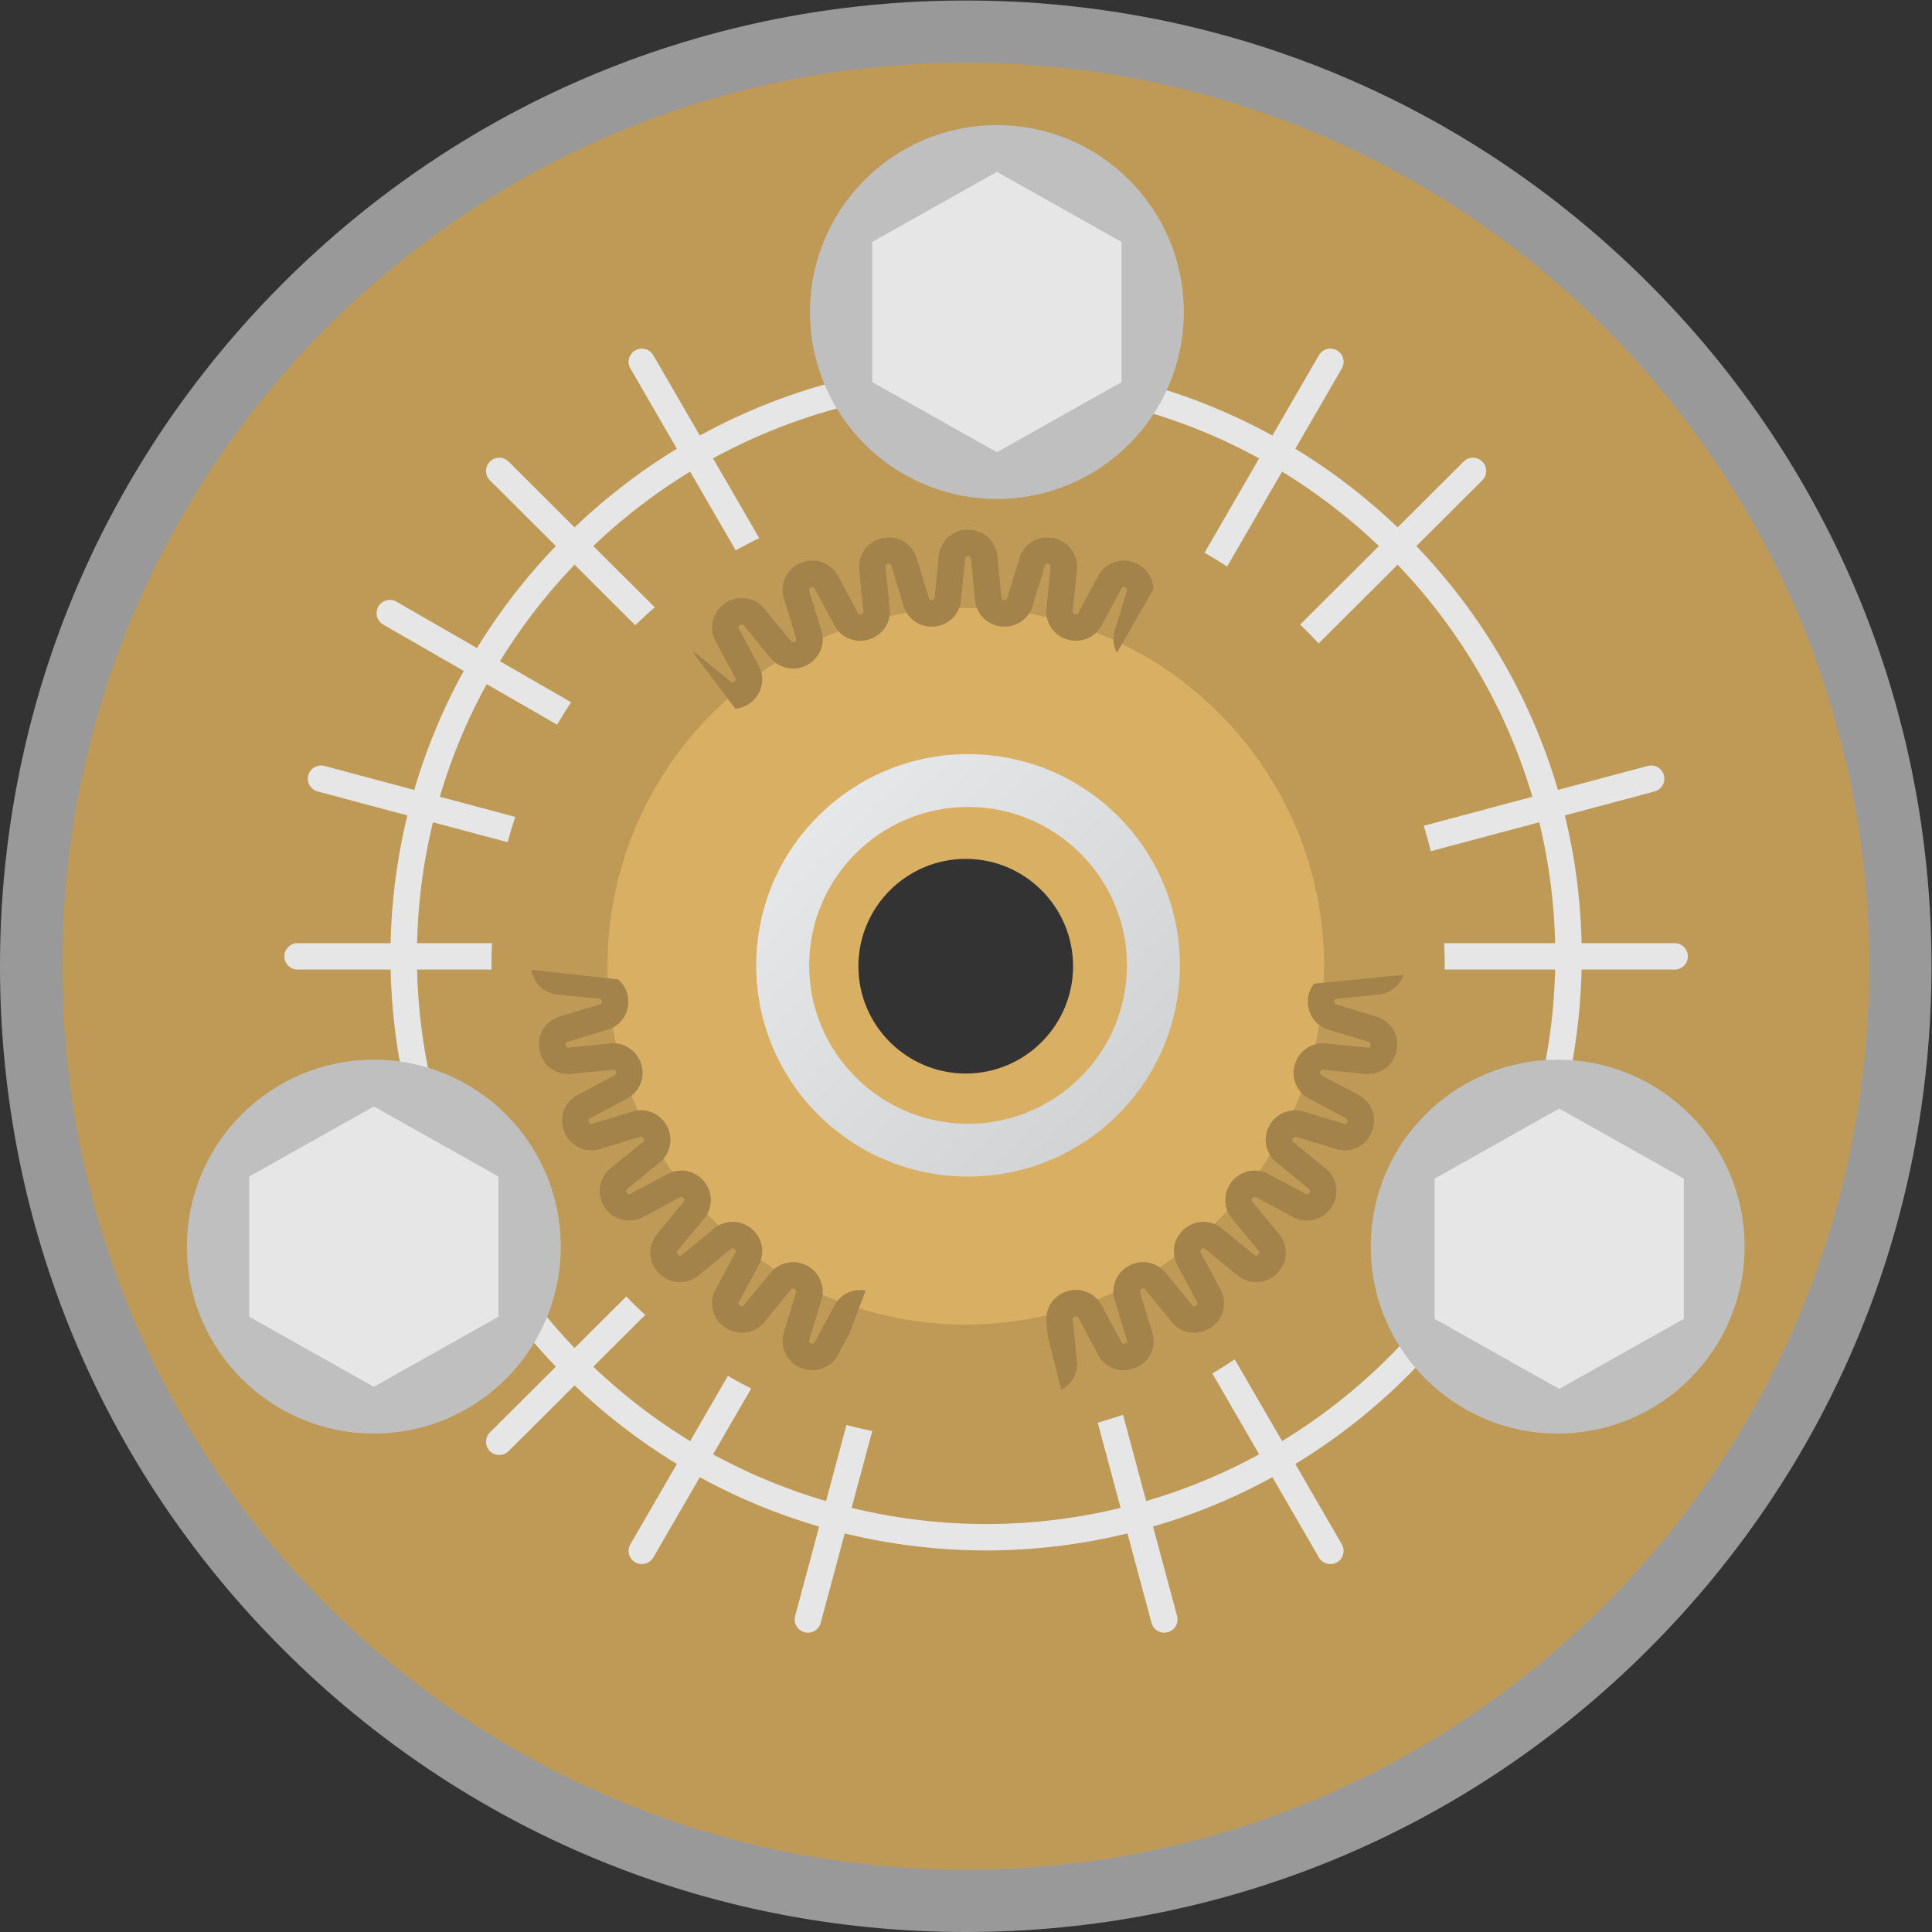 <svg xmlns="http://www.w3.org/2000/svg" xml:space="preserve" width="330.667" height="330.667"><rect width="100%" height="100%" fill="#333333" stroke="none"/><defs><clipPath id="a" clipPathUnits="userSpaceOnUse"><path d="M0 256h256V0H0Z"/></clipPath><clipPath id="b" clipPathUnits="userSpaceOnUse"><path d="M4 252h248V4H4Z"/></clipPath><clipPath id="c" clipPathUnits="userSpaceOnUse"><path d="M101.097 128.114c0-14.979 12.178-27.121 27.2-27.121 15.023 0 27.2 12.142 27.2 27.121s-12.177 27.121-27.2 27.121-27.2-12.143-27.2-27.121m6.8 0c0 11.216 9.152 20.34 20.4 20.34 11.249 0 20.4-9.124 20.4-20.34 0-11.217-9.151-20.341-20.4-20.341s-20.4 9.124-20.4 20.341"/></clipPath><clipPath id="e" clipPathUnits="userSpaceOnUse"><path d="M0 256h256V0H0Z"/></clipPath><linearGradient id="d" x1="0" x2="1" y1="0" y2="0" gradientTransform="scale(54.321 -54.321)rotate(45 4.278 1.068)" gradientUnits="userSpaceOnUse" spreadMethod="pad"><stop offset="0" style="stop-opacity:1;stop-color:#e6e7e8"/><stop offset="1" style="stop-opacity:1;stop-color:#d1d3d4"/></linearGradient></defs><g clip-path="url(#a)" transform="matrix(1.333 0 0 -1.333 -5.333 336)"><g clip-path="url(#b)" style="opacity:.5"><path d="M0 0c-11.046 0-20 8.954-20 20s8.954 20 20 20 20-8.954 20-20S11.046 0 0 0m87.676 107.682C64.254 131.102 33.116 144 0 144c-33.124 0-64.264-12.898-87.684-36.318C-111.103 84.262-124 53.123-124 20c0-33.122 12.897-64.262 36.316-87.682S-33.124-104 0-104c33.116 0 64.254 12.898 87.676 36.318C111.1-44.26 124-13.12 124 20s-12.9 64.26-36.324 87.682" style="fill:#fff;fill-opacity:1;fill-rule:nonzero;stroke:none" transform="translate(128 108)"/></g><path d="M0 0c-23.993 0-43.505 19.518-43.505 43.505S-23.993 87.01 0 87.01c23.987 0 43.5-19.517 43.5-43.505C43.5 19.518 23.987 0 0 0m0 159.505c-64.071 0-116-51.934-116-116s51.929-116 116-116c64.051 0 116 51.934 116 116s-51.949 116-116 116" style="fill:#bf9a57;fill-opacity:1;fill-rule:nonzero;stroke:none" transform="translate(128 84.495)"/><path d="M0 0c-7.596 0-13.786 6.176-13.786 13.775 0 7.605 6.19 13.786 13.786 13.786 7.6 0 13.777-6.181 13.777-13.786C13.777 6.176 7.6 0 0 0m.001 59.775c-25.364 0-46.003-20.65-46.003-46 0-25.348 20.639-46 46.003-46 25.337 0 45.997 20.652 45.997 46 0 25.35-20.66 46-45.997 46" style="fill:#d9af63;fill-opacity:1;fill-rule:nonzero;stroke:none" transform="translate(128.002 114.225)"/><path d="m0 0-6.08 10.499a62 62 0 0 0-2.875-1.815l6.012-10.382a72.8 72.8 0 0 0-14.506-5.996l-2.976 11.072a60 60 0 0 0-3.247-1.012l2.941-10.94a73.2 73.2 0 0 0-17.272-2.073c-5.949 0-11.728.729-17.269 2.072l2.652 9.871a61 61 0 0 0-3.311.776l-2.625-9.767a73 73 0 0 0-14.506 5.997l4.894 8.45a61 61 0 0 0-2.984 1.628L-76.005 0a73.5 73.5 0 0 0-12.432 9.555l6.666 6.646a63 63 0 0 0-2.431 2.369l-6.639-6.619c-12.172 12.709-19.784 29.777-20.219 48.593h9.555c-.002.181-.014.358-.014.539 0 .957.028 1.905.072 2.851h-9.613a72.5 72.5 0 0 0 2.037 15.524l9.591-2.562c.294 1.096.622 2.178.975 3.249l-9.684 2.587a72.4 72.4 0 0 0 6.015 14.463l9.043-5.206a61 61 0 0 0 1.801 2.878l-9.142 5.263a73.4 73.4 0 0 0 9.583 12.396l7.795-7.773q1.22 1.184 2.503 2.299l-7.895 7.871a73.6 73.6 0 0 0 12.433 9.555l5.857-10.115a61 61 0 0 0 3.012 1.579l-5.926 10.234a72.8 72.8 0 0 0 35.059 8.949 72.8 72.8 0 0 0 35.06-8.949l-7.017-12.117a62 62 0 0 0 2.904-1.766L0 124.478a73.6 73.6 0 0 0 12.433-9.555L2.318 104.838a61 61 0 0 0 2.376-2.424l10.142 10.112c7.96-8.31 13.97-18.483 17.3-29.794l-13.944-3.726c.332-1.076.627-2.168.9-3.269l13.927 3.721a72.6 72.6 0 0 0 2.036-15.524H20.809c.044-.946.072-1.894.072-2.851 0-.181-.013-.358-.014-.539h14.188C34.463 34.931 20.576 12.536 0 0m50.397 63.934H38.454a76 76 0 0 1-2.15 16.402l11.522 3.078a1.695 1.695 0 1 1-.88 3.274L35.42 83.609c-3.488 11.894-9.807 22.587-18.181 31.313l8.469 8.444a1.69 1.69 0 0 1 0 2.397 1.703 1.703 0 0 1-2.404 0l-8.469-8.444A77 77 0 0 1 1.7 127.415l5.97 10.309a1.694 1.694 0 0 1-.622 2.316 1.7 1.7 0 0 1-2.323-.621l-5.969-10.309a76.2 76.2 0 0 1-36.759 9.406 76.2 76.2 0 0 1-36.757-9.406l-5.97 10.309a1.704 1.704 0 0 1-2.323.621 1.694 1.694 0 0 1-.622-2.316l5.969-10.309a77 77 0 0 1-13.134-10.096l-8.469 8.444a1.703 1.703 0 0 1-2.404 0 1.69 1.69 0 0 1 0-2.397l8.469-8.444a76.8 76.8 0 0 1-10.126-13.096l-10.339 5.952a1.7 1.7 0 0 1-2.322-.621 1.693 1.693 0 0 1 .622-2.316l10.34-5.951a75.7 75.7 0 0 1-6.356-15.281l-11.525 3.079a1.694 1.694 0 1 1-.88-3.274l11.521-3.078a76 76 0 0 1-2.15-16.402h-11.943a1.7 1.7 0 0 1-1.701-1.695c0-.936.762-1.695 1.701-1.695h11.943c.435-19.751 8.428-37.665 21.215-50.989l-8.469-8.444a1.69 1.69 0 0 1 0-2.396 1.7 1.7 0 0 1 1.202-.497c.435 0 .87.166 1.202.497l8.469 8.443A77 77 0 0 1-77.706-2.938l-5.969-10.309a1.694 1.694 0 0 1 1.471-2.542c.588 0 1.159.305 1.474.848l5.969 10.308a76.3 76.3 0 0 1 15.325-6.337l-3.088-11.492a1.693 1.693 0 0 1 1.202-2.075q.223-.06.441-.059c.75 0 1.438.498 1.641 1.257l3.087 11.488a76.6 76.6 0 0 1 18.15-2.187c6.255 0 12.329.769 18.151 2.187l3.088-11.488a1.697 1.697 0 0 1 2.081-1.198 1.693 1.693 0 0 1 1.203 2.075l-3.089 11.493A76.2 76.2 0 0 1-1.244-4.633l5.969-10.308a1.7 1.7 0 0 1 1.474-.848 1.694 1.694 0 0 1 1.471 2.542L1.701-2.938c21.591 13.125 36.161 36.616 36.753 63.482h11.943c.939 0 1.701.759 1.701 1.695s-.762 1.695-1.701 1.695" style="fill:#e6e6e6;fill-opacity:1;fill-rule:nonzero;stroke:none" transform="translate(168.616 67.03)"/></g><g clip-path="url(#c)" transform="matrix(1.333 0 0 -1.333 -5.333 336)"><path d="M101.097 128.114c0-14.979 12.178-27.121 27.2-27.121 15.023 0 27.2 12.142 27.2 27.121s-12.177 27.121-27.2 27.121-27.2-12.143-27.2-27.121m6.8 0c0 11.216 9.152 20.34 20.4 20.34 11.249 0 20.4-9.124 20.4-20.34 0-11.217-9.151-20.341-20.4-20.341s-20.4 9.124-20.4 20.341" style="fill:url(#d);stroke:none"/></g><g clip-path="url(#e)" transform="matrix(1.333 0 0 -1.333 -5.333 336)"><path d="M0 0c0-13.255-10.745-24-24-24S-48-13.255-48 0s10.745 24 24 24S0 13.255 0 0" style="fill:#bfbfbf;fill-opacity:1;fill-rule:nonzero;stroke:none" transform="translate(228 92)"/><path d="M0 0v18l-16 9-16-9V0l16-9z" style="fill:#e6e6e6;fill-opacity:1;fill-rule:nonzero;stroke:none" transform="translate(220.2 82.73)"/><path d="M0 0c0-13.255-10.745-24-24-24S-48-13.255-48 0s10.745 24 24 24S0 13.255 0 0" style="fill:#bfbfbf;fill-opacity:1;fill-rule:nonzero;stroke:none" transform="translate(156 212)"/><path d="M0 0v18l-16 9-16-9V0l16-9z" style="fill:#e6e6e6;fill-opacity:1;fill-rule:nonzero;stroke:none" transform="translate(148 203)"/><path d="M0 0c0-13.255-10.745-24-24-24S-48-13.255-48 0s10.745 24 24 24S0 13.255 0 0" style="fill:#bfbfbf;fill-opacity:1;fill-rule:nonzero;stroke:none" transform="translate(76 92)"/><path d="M0 0v18l-16 9-16-9V0l16-9z" style="fill:#e6e6e6;fill-opacity:1;fill-rule:nonzero;stroke:none" transform="translate(68 83)"/><path d="m0 0-2.51-4.692c-.058-.108-.161-.31-.488-.176-.324.135-.257.351-.222.469L-1.666.689a3.73 3.73 0 0 1-1.837 4.426 3.75 3.75 0 0 1-4.713-.935L-11.597.065c-.075-.098-.217-.275-.512-.076-.291.194-.183.394-.126.499l2.519 4.69a3.73 3.73 0 0 1-.934 4.701 3.76 3.76 0 0 1-4.807-.003l-4.121-3.379c-.094-.076-.271-.222-.516.025-.249.249-.104.424-.026.518l3.388 4.108a3.73 3.73 0 0 1 .002 4.793c-1.161 1.411-3.097 1.792-4.713.932l-4.704-2.511c-.106-.058-.306-.169-.501.124-.196.289-.019.434.076.511l4.127 3.371a3.73 3.73 0 0 1 .94 4.697 3.754 3.754 0 0 1-4.442 1.834l-5.103-1.548c-.117-.038-.335-.104-.469.219-.133.322.067.429.175.487l4.706 2.503a3.73 3.73 0 0 1 1.843 4.424 3.746 3.746 0 0 1-3.998 2.662l-5.308-.526c-.125-.016-.349-.035-.417.308s.15.409.267.443l5.105 1.54a3.734 3.734 0 0 1 2.673 3.981 3.73 3.73 0 0 1-1.294 2.485l-11.111 1.231c.248-1.708 1.581-3.011 3.366-3.185l5.309-.517c.094-.01.315-.031.347-.345.031-.315-.182-.377-.273-.406l-5.107-1.539c-1.904-.575-3.005-2.404-2.617-4.348.389-1.948 2.104-3.22 4.088-3.022l5.308.526c.1.005.316.032.408-.271.091-.301-.104-.403-.188-.45l-4.707-2.503c-1.756-.934-2.477-2.942-1.717-4.774.763-1.834 2.699-2.743 4.601-2.169l5.102 1.55c.09.032.305.093.454-.187.149-.278-.022-.419-.096-.479l-4.127-3.37c-1.54-1.258-1.855-3.368-.749-5.016 1.106-1.65 3.181-2.165 4.935-1.231l4.704 2.513c.084.043.279.147.479-.096.201-.243.061-.415 0-.488l-3.389-4.109c-1.264-1.533-1.159-3.663.249-5.067 1.407-1.403 3.542-1.506 5.08-.246l4.121 3.378c.074.059.245.201.49 0 .244-.198.14-.394.095-.477l-2.52-4.689c-.939-1.749-.421-3.819 1.234-4.921 1.654-1.105 3.771-.788 5.032.746l3.38 4.115c.061.072.203.243.481.095.279-.149.214-.359.187-.45l-1.554-5.089C-7.051-5.312-6.137-7.24-4.299-8-2.463-8.755-.446-8.041.49-6.288l1.472 2.752 2.054 5.462C2.4 2.223.792 1.482 0 0" style="fill:#a3834a;fill-opacity:1;fill-rule:nonzero;stroke:none" transform="translate(111.127 84.435)"/><path d="m0 0 .518-5.293a3.74 3.74 0 0 1 3.397-3.391c1.831-.176 3.463.917 3.994 2.664L9.453-.928c.034.118.096.338.444.266.343-.068.32-.294.309-.416L9.678-6.37a3.735 3.735 0 0 1 2.667-3.985 3.75 3.75 0 0 1 4.44 1.835l2.51 4.693c.058.108.161.309.489.175.323-.134.257-.351.221-.467l-1.554-5.089a3.73 3.73 0 0 1 .277-2.861l4.689 8.18c-.031 1.456-.89 2.773-2.333 3.368-1.837.763-3.851.04-4.789-1.71l-2.509-4.694c-.045-.083-.149-.28-.453-.187-.303.092-.281.311-.272.406l.527 5.293c.198 1.975-1.076 3.688-3.028 4.076-1.945.386-3.786-.71-4.361-2.609L4.654-5.039c-.027-.09-.087-.304-.406-.271-.316.031-.337.251-.346.346L3.383.33C3.191 2.304 1.606 3.738-.384 3.738c-1.991 0-3.575-1.434-3.768-3.408l-.518-5.294c-.009-.095-.031-.315-.346-.346-.317-.033-.38.181-.407.272L-6.967.054c-.575 1.899-2.411 2.997-4.362 2.609s-3.225-2.101-3.028-4.075l.527-5.295c.009-.094.032-.313-.271-.405-.304-.09-.408.104-.453.188l-2.51 4.693C-18-.481-20.017.242-21.853-.521c-1.838-.758-2.752-2.687-2.173-4.586l1.554-5.088c.028-.09.093-.303-.187-.452-.279-.146-.421.023-.481.096l-3.38 4.115c-1.26 1.534-3.377 1.849-5.032.747-1.655-1.103-2.173-3.172-1.234-4.92l2.52-4.691c.045-.083.149-.277-.096-.477-.243-.202-.415-.061-.489 0l-4.121 3.378a4 4 0 0 1-.833.509l5.529-7.348a3.77 3.77 0 0 1 2.072.84 3.73 3.73 0 0 1 .934 4.7l-2.519 4.689c-.057.108-.165.307.126.501.295.195.436.018.513-.076l3.38-4.115a3.754 3.754 0 0 1 4.713-.937 3.73 3.73 0 0 1 1.837 4.428l-1.553 5.088c-.036.117-.102.334.221.468.329.133.431-.067.489-.175l2.509-4.692a3.75 3.75 0 0 1 4.441-1.836 3.736 3.736 0 0 1 2.667 3.984l-.528 5.294c-.012.121-.034.347.308.415.345.07.41-.148.445-.266l1.543-5.091c.53-1.748 2.167-2.837 3.995-2.665a3.74 3.74 0 0 1 3.396 3.391L-.769 0c.013.122.035.348.385.348S-.012.122 0 0" style="fill:#a3834a;fill-opacity:1;fill-rule:nonzero;stroke:none" transform="translate(128.681 180.312)"/><path d="m0 0 5.308.517C6.863.668 8.072 1.68 8.524 3.066L-2.963 1.921A3.77 3.77 0 0 1-3.73-.015a3.73 3.73 0 0 1 2.671-3.98l5.107-1.54c.117-.034.335-.101.266-.444-.068-.342-.298-.324-.416-.307l-5.309.526a3.74 3.74 0 0 1-3.997-2.662 3.73 3.73 0 0 1 1.842-4.423l4.706-2.506c.108-.056.309-.164.175-.485-.133-.323-.352-.257-.468-.22l-5.105 1.549c-1.752.525-3.578-.222-4.441-1.834a3.73 3.73 0 0 1 .94-4.697l4.128-3.371c.095-.077.272-.222.076-.511-.194-.292-.395-.183-.502-.124l-4.703 2.509a3.75 3.75 0 0 1-4.714-.93 3.73 3.73 0 0 1 .002-4.793l3.389-4.108c.078-.094.222-.27-.026-.518-.245-.245-.422-.101-.516-.025l-4.122 3.379a3.76 3.76 0 0 1-4.806.003 3.73 3.73 0 0 1-.934-4.702l2.518-4.689c.058-.105.166-.306-.126-.499-.292-.199-.434-.022-.512.076l-3.38 4.114a3.75 3.75 0 0 1-4.714.936 3.73 3.73 0 0 1-1.837-4.426l1.555-5.089c.035-.117.101-.334-.222-.468-.326-.136-.431.068-.488.175l-2.511 4.693a3.76 3.76 0 0 1-4.44 1.836 3.736 3.736 0 0 1-2.667-3.985l.179-1.798 1.722-6.867a3.69 3.69 0 0 1 2.01 3.706l-.528 5.295c-.009.093-.031.314.271.405.303.094.409-.105.454-.188l2.51-4.692c.937-1.753 2.951-2.467 4.789-1.712 1.838.76 2.752 2.688 2.173 4.587l-1.554 5.089c-.027.09-.093.3.187.45.281.148.419-.021.481-.095l3.379-4.115c1.262-1.534 3.377-1.851 5.033-.746 1.654 1.102 2.173 3.172 1.233 4.921l-2.519 4.689c-.045.083-.15.278.095.477.247.204.417.059.49 0l4.121-3.378c1.537-1.262 3.673-1.16 5.08.246 1.407 1.404 1.513 3.534.248 5.067l-3.389 4.109c-.06.073-.2.245 0 .488.204.247.398.138.481.095l4.702-2.512c1.753-.934 3.828-.419 4.935 1.23s.791 3.759-.749 5.017l-4.127 3.37c-.074.06-.245.201-.096.479.149.28.362.218.453.187l5.103-1.55c1.913-.576 3.84.336 4.601 2.169s.039 3.84-1.717 4.773l-4.707 2.505c-.084.045-.279.148-.187.449.091.302.312.278.406.271l5.311-.526c1.97-.195 3.698 1.074 4.086 3.021.388 1.945-.712 3.774-2.617 4.349L-.075-.751c-.091.028-.303.091-.273.405.033.315.254.336.348.346" style="fill:#a3834a;fill-opacity:1;fill-rule:nonzero;stroke:none" transform="translate(175.67 123.84)"/></g></svg>